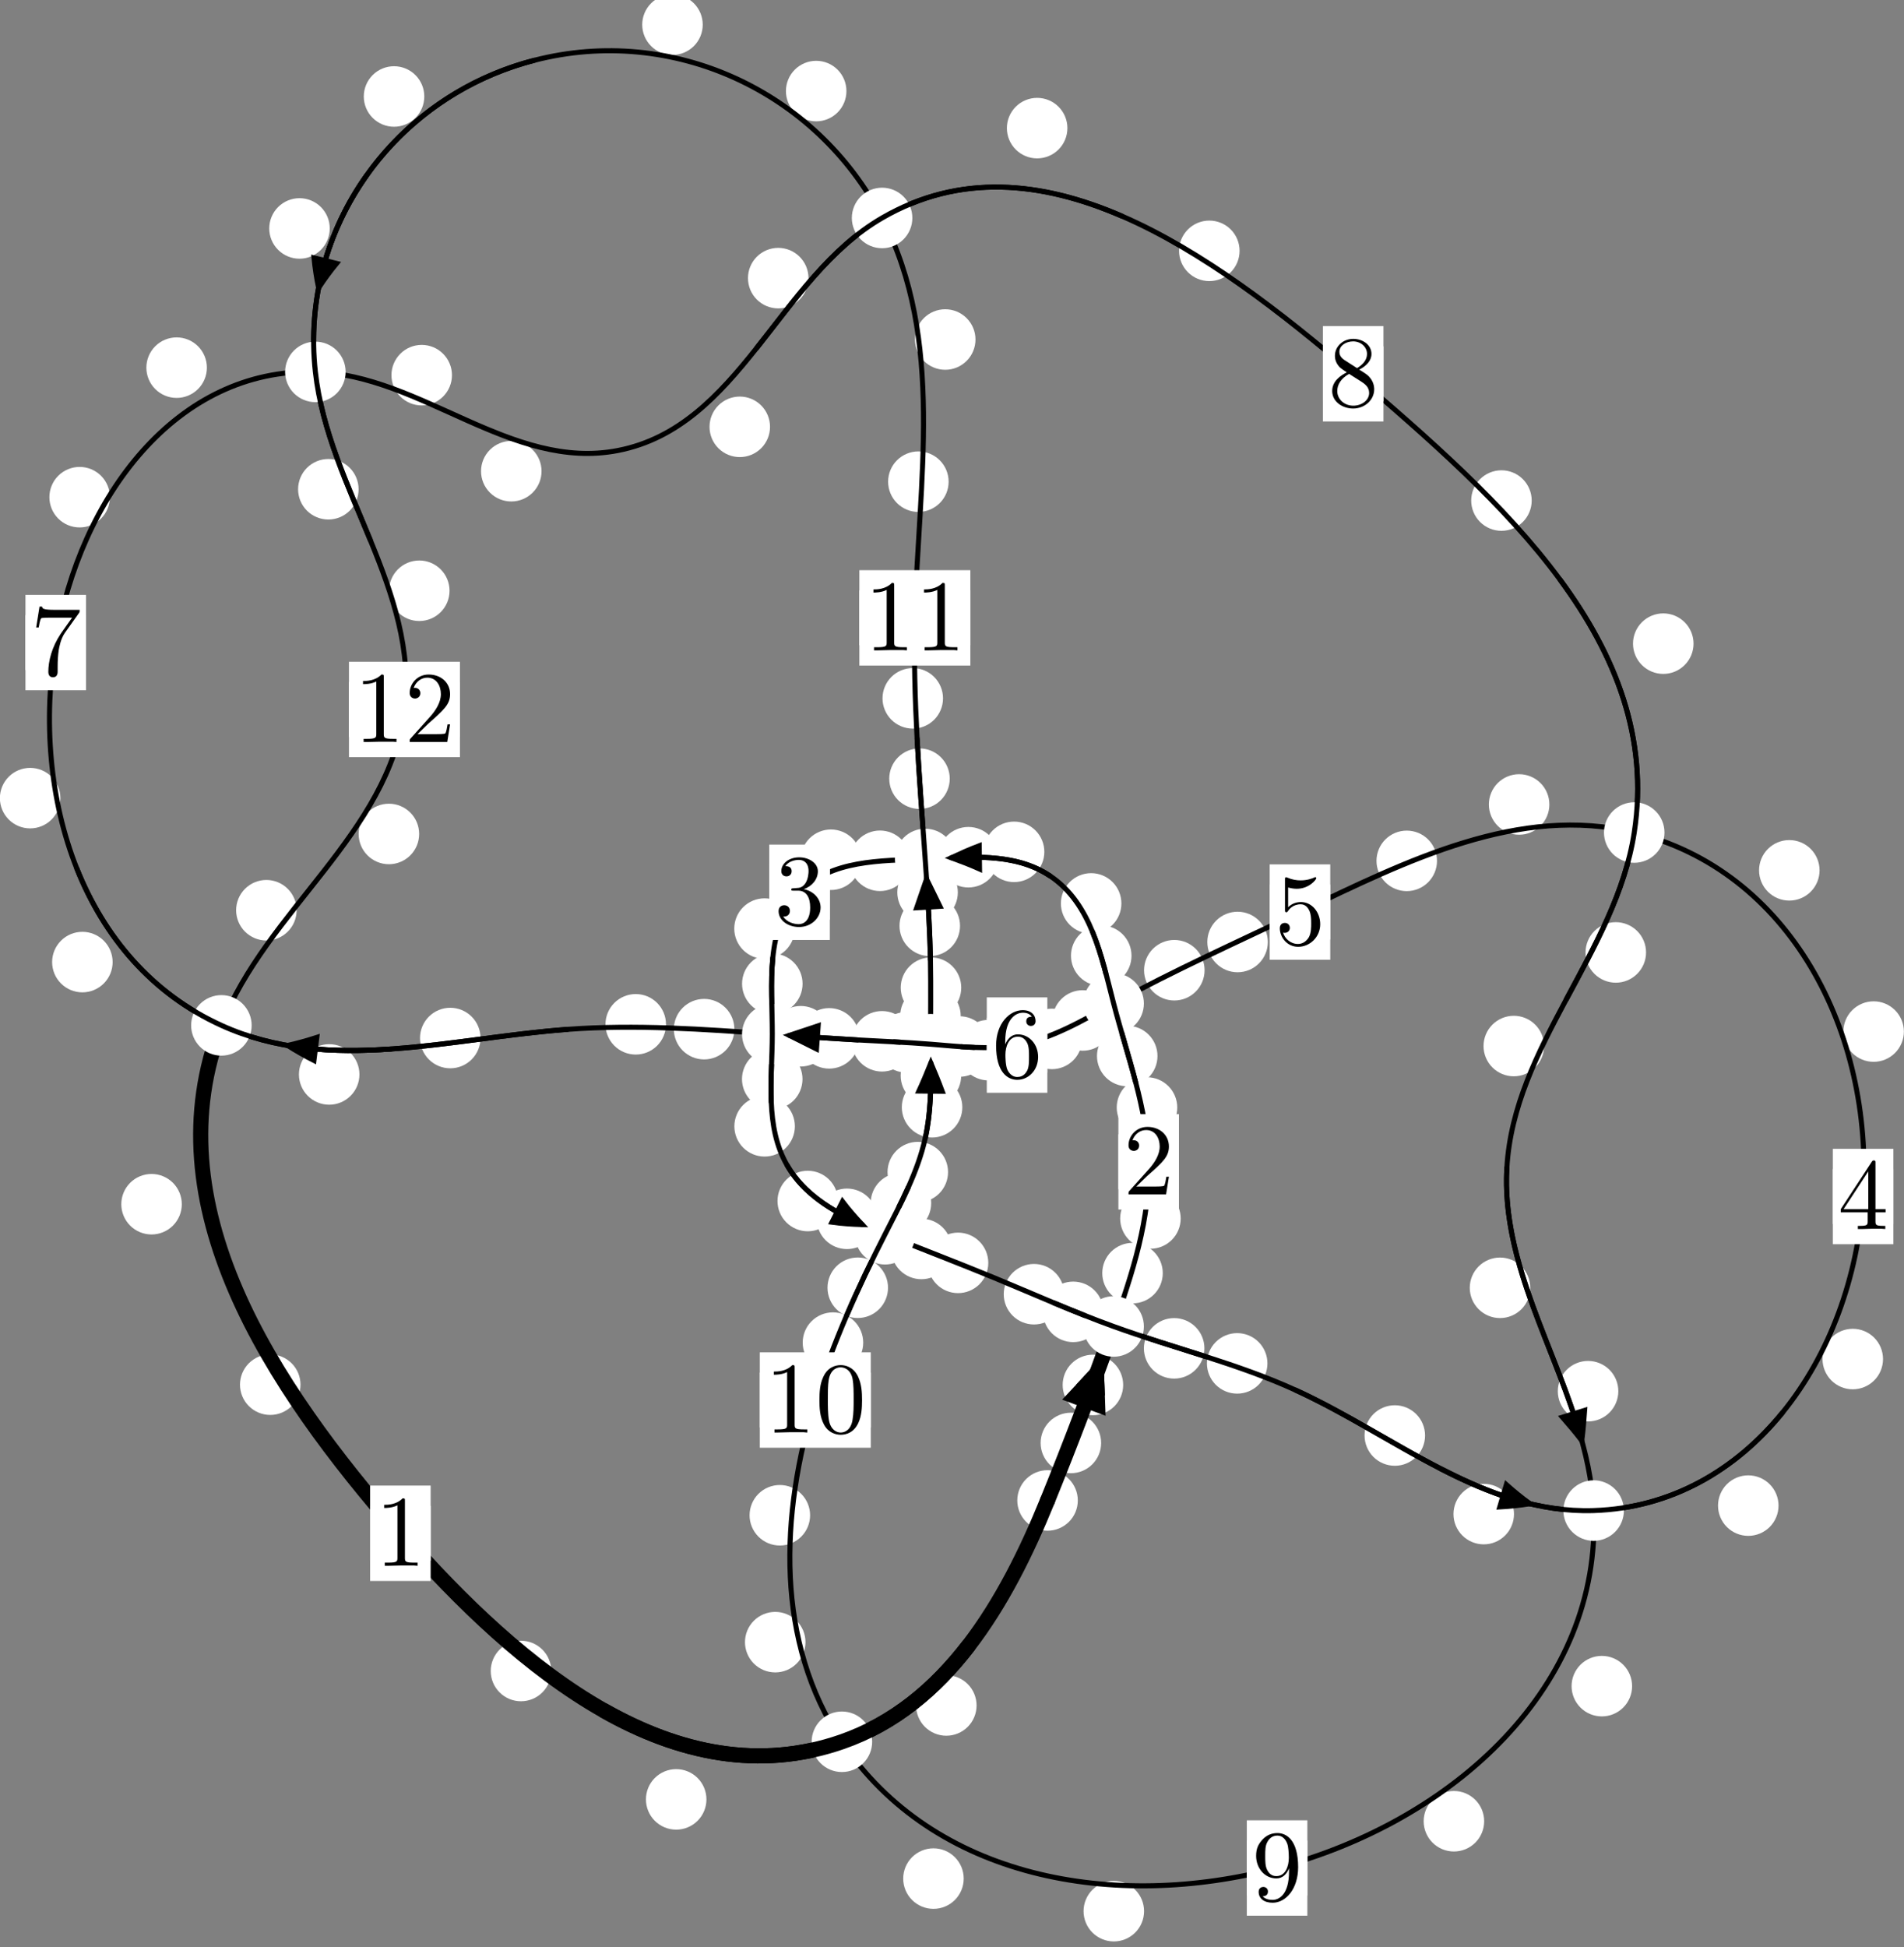 <?xml version="1.0"?>
<!-- Created by MetaPost 1.999 on 2021.07.05:2358 -->
<svg version="1.1" xmlns="http://www.w3.org/2000/svg" xmlns:xlink="http://www.w3.org/1999/xlink" width="188.07" height="192.285" viewBox="0 0 188.07 192.285">
<rect x="0" y="0" width="188.07" height="192.285" fill="#808080" stroke="none"/>
<!-- Original BoundingBox: -110.011063 -60.733505 78.058655 131.551468 -->
  <defs>
    <g transform="scale(0.01,0.01)" id="GLYPHcmr10_48">
      <path style="fill-rule: evenodd;" d="M460 -320C460 -400,455 -480,420 -554C374 -650,292 -666,250 -666C190 -666,117 -640,76 -547C44 -478,39 -400,39 -320C39 -245,43 -155,84 -79C127 2,200 22,249 22C303 22,379 1,423 -94C455 -163,460 -241,460 -320M249 -0C210 -0,151 -25,133 -121C122 -181,122 -273,122 -332C122 -396,122 -462,130 -516C149 -635,224 -644,249 -644C282 -644,348 -626,367 -527C377 -471,377 -395,377 -332C377 -257,377 -189,366 -125C351 -30,294 -0,249 -0"></path>
    </g>
    <g transform="scale(0.01,0.01)" id="GLYPHcmr10_49">
      <path style="fill-rule: evenodd;" d="M294 -640C294 -664,294 -666,271 -666C209 -602,121 -602,89 -602L89 -571C109 -571,168 -571,220 -597L220 -79C220 -43,217 -31,127 -31L95 -31L95 -0L257 -0L130 -3L217 -3L257 -3L297 -3L384 -3L419 -0L419 -31L387 -31C297 -31,294 -42,294 -79"></path>
    </g>
    <g transform="scale(0.01,0.01)" id="GLYPHcmr10_50">
      <path style="fill-rule: evenodd;" d="M127 -77L233 -180C389 -318,449 -372,449 -472C449 -586,359 -666,237 -666C124 -666,50 -574,50 -485C50 -429,100 -429,103 -429C120 -429,155 -441,155 -482C155 -508,137 -534,102 -534C94 -534,92 -534,89 -533C112 -598,166 -635,224 -635C315 -635,358 -554,358 -472C358 -392,308 -313,253 -251L61 -37C50 -26,50 -24,50 -0L421 -0L449 -174L424 -174C419 -144,412 -100,402 -85C395 -77,329 -77,307 -77"></path>
    </g>
    <g transform="scale(0.01,0.01)" id="GLYPHcmr10_51">
      <path style="fill-rule: evenodd;" d="M290 -352C372 -379,430 -449,430 -528C430 -610,342 -666,246 -666C145 -666,69 -606,69 -530C69 -497,91 -478,120 -478C151 -478,171 -500,171 -529C171 -579,124 -579,109 -579C140 -628,206 -641,242 -641C283 -641,338 -619,338 -529C338 -517,336 -459,310 -415C280 -367,246 -364,221 -363C213 -362,189 -360,182 -360C174 -359,167 -358,167 -348C167 -337,174 -337,191 -337L235 -337C317 -337,354 -269,354 -171C354 -35,285 -6,241 -6C198 -6,123 -23,88 -82C123 -77,154 -99,154 -137C154 -173,127 -193,98 -193C74 -193,42 -179,42 -135C42 -44,135 22,244 22C366 22,457 -69,457 -171C457 -253,394 -331,290 -352"></path>
    </g>
    <g transform="scale(0.01,0.01)" id="GLYPHcmr10_52">
      <path style="fill-rule: evenodd;" d="M294 -165L294 -78C294 -42,292 -31,218 -31L197 -31L197 -0L332 -0L238 -3L290 -3L332 -3L374 -3L427 -3L468 -0L468 -31L447 -31C373 -31,371 -42,371 -78L371 -165L471 -165L471 -196L371 -196L371 -651C371 -671,371 -677,355 -677C346 -677,343 -677,335 -665L28 -196L28 -165M300 -196L56 -196L300 -569"></path>
    </g>
    <g transform="scale(0.01,0.01)" id="GLYPHcmr10_53">
      <path style="fill-rule: evenodd;" d="M449 -201C449 -320,367 -420,259 -420C211 -420,168 -404,132 -369L132 -564C152 -558,185 -551,217 -551C340 -551,410 -642,410 -655C410 -661,407 -666,400 -666C399 -666,397 -666,392 -663C372 -654,323 -634,256 -634C216 -634,170 -641,123 -662C115 -665,113 -665,111 -665C101 -665,101 -657,101 -641L101 -345C101 -327,101 -319,115 -319C122 -319,124 -322,128 -328C139 -344,176 -398,257 -398C309 -398,334 -352,342 -334C358 -297,360 -258,360 -208C360 -173,360 -113,336 -71C312 -32,275 -6,229 -6C156 -6,99 -59,82 -118C85 -117,88 -116,99 -116C132 -116,149 -141,149 -165C149 -189,132 -214,99 -214C85 -214,50 -207,50 -161C50 -75,119 22,231 22C347 22,449 -74,449 -201"></path>
    </g>
    <g transform="scale(0.01,0.01)" id="GLYPHcmr10_54">
      <path style="fill-rule: evenodd;" d="M132 -328L132 -352C132 -605,256 -641,307 -641C331 -641,373 -635,395 -601C380 -601,340 -601,340 -556C340 -525,364 -510,386 -510C402 -510,432 -519,432 -558C432 -618,388 -666,305 -666C177 -666,42 -537,42 -316C42 -49,158 22,251 22C362 22,457 -72,457 -204C457 -331,368 -427,257 -427C189 -427,152 -376,132 -328M251 -6C188 -6,158 -66,152 -81C134 -128,134 -208,134 -226C134 -304,166 -404,256 -404C272 -404,318 -404,349 -342C367 -305,367 -254,367 -205C367 -157,367 -107,350 -71C320 -11,274 -6,251 -6"></path>
    </g>
    <g transform="scale(0.01,0.01)" id="GLYPHcmr10_55">
      <path style="fill-rule: evenodd;" d="M476 -609C485 -621,485 -623,485 -644L242 -644C120 -644,118 -657,114 -676L89 -676L56 -470L81 -470C84 -486,93 -549,106 -561C113 -567,191 -567,204 -567L411 -567C400 -551,321 -442,299 -409C209 -274,176 -135,176 -33C176 -23,176 22,222 22C268 22,268 -23,268 -33L268 -84C268 -139,271 -194,279 -248C283 -271,297 -357,341 -419"></path>
    </g>
    <g transform="scale(0.01,0.01)" id="GLYPHcmr10_56">
      <path style="fill-rule: evenodd;" d="M163 -457C117 -487,113 -521,113 -538C113 -599,178 -641,249 -641C322 -641,386 -589,386 -517C386 -460,347 -412,287 -377M309 -362C381 -399,430 -451,430 -517C430 -609,341 -666,250 -666C150 -666,69 -592,69 -499C69 -481,71 -436,113 -389C124 -377,161 -352,186 -335C128 -306,42 -250,42 -151C42 -45,144 22,249 22C362 22,457 -61,457 -168C457 -204,446 -249,408 -291C389 -312,373 -322,309 -362M209 -320L332 -242C360 -223,407 -193,407 -132C407 -58,332 -6,250 -6C164 -6,92 -68,92 -151C92 -209,124 -273,209 -320"></path>
    </g>
    <g transform="scale(0.01,0.01)" id="GLYPHcmr10_57">
      <path style="fill-rule: evenodd;" d="M367 -318L367 -286C367 -52,263 -6,205 -6C188 -6,134 -8,107 -42C151 -42,159 -71,159 -88C159 -119,135 -134,113 -134C97 -134,67 -125,67 -86C67 -19,121 22,206 22C335 22,457 -114,457 -329C457 -598,342 -666,253 -666C198 -666,149 -648,106 -603C65 -558,42 -516,42 -441C42 -316,130 -218,242 -218C303 -218,344 -260,367 -318M243 -241C227 -241,181 -241,150 -304C132 -341,132 -391,132 -440C132 -494,132 -541,153 -578C180 -628,218 -641,253 -641C299 -641,332 -607,349 -562C361 -530,365 -467,365 -421C365 -338,331 -241,243 -241"></path>
    </g>
  </defs>
  <path d="M108.767 142.505C108.767 141.712,108.452 140.952,107.891 140.391C107.331 139.831,106.571 139.516,105.778 139.516C104.985 139.516,104.225 139.831,103.665 140.391C103.104 140.952,102.789 141.712,102.789 142.505C102.789 143.297,103.104 144.057,103.665 144.618C104.225 145.178,104.985 145.493,105.778 145.493C106.571 145.493,107.331 145.178,107.891 144.618C108.452 144.057,108.767 143.297,108.767 142.505Z" style="fill: rgb(100%,100%,100%);stroke: none;"></path>
  <path d="M106.462 148.182C106.462 147.389,106.147 146.629,105.586 146.068C105.026 145.508,104.265 145.193,103.473 145.193C102.68 145.193,101.92 145.508,101.359 146.068C100.799 146.629,100.484 147.389,100.484 148.182C100.484 148.974,100.799 149.734,101.359 150.295C101.92 150.855,102.68 151.17,103.473 151.17C104.265 151.17,105.026 150.855,105.586 150.295C106.147 149.734,106.462 148.974,106.462 148.182Z" style="fill: rgb(100%,100%,100%);stroke: none;"></path>
  <path d="M114.855 125.732C114.855 124.939,114.54 124.179,113.979 123.618C113.419 123.058,112.658 122.743,111.866 122.743C111.073 122.743,110.313 123.058,109.752 123.618C109.192 124.179,108.877 124.939,108.877 125.732C108.877 126.524,109.192 127.285,109.752 127.845C110.313 128.406,111.073 128.72,111.866 128.72C112.658 128.72,113.419 128.406,113.979 127.845C114.54 127.285,114.855 126.524,114.855 125.732Z" style="fill: rgb(100%,100%,100%);stroke: none;"></path>
  <path d="M110.943 136.776C110.943 135.983,110.628 135.223,110.068 134.663C109.507 134.102,108.747 133.787,107.954 133.787C107.162 133.787,106.402 134.102,105.841 134.663C105.281 135.223,104.966 135.983,104.966 136.776C104.966 137.569,105.281 138.329,105.841 138.889C106.402 139.45,107.162 139.765,107.954 139.765C108.747 139.765,109.507 139.45,110.068 138.889C110.628 138.329,110.943 137.569,110.943 136.776Z" style="fill: rgb(100%,100%,100%);stroke: none;"></path>
  <path d="M116.284 109.375C116.284 108.583,115.969 107.823,115.408 107.262C114.848 106.702,114.087 106.387,113.295 106.387C112.502 106.387,111.742 106.702,111.181 107.262C110.621 107.823,110.306 108.583,110.306 109.375C110.306 110.168,110.621 110.928,111.181 111.489C111.742 112.049,112.502 112.364,113.295 112.364C114.087 112.364,114.848 112.049,115.408 111.489C115.969 110.928,116.284 110.168,116.284 109.375Z" style="fill: rgb(100%,100%,100%);stroke: none;"></path>
  <path d="M116.623 120.336C116.623 119.543,116.309 118.783,115.748 118.223C115.188 117.662,114.427 117.347,113.635 117.347C112.842 117.347,112.082 117.662,111.521 118.223C110.961 118.783,110.646 119.543,110.646 120.336C110.646 121.129,110.961 121.889,111.521 122.449C112.082 123.01,112.842 123.325,113.635 123.325C114.427 123.325,115.188 123.01,115.748 122.449C116.309 121.889,116.623 121.129,116.623 120.336Z" style="fill: rgb(100%,100%,100%);stroke: none;"></path>
  <path d="M111.766 94.383C111.766 93.59,111.451 92.83,110.89 92.269C110.33 91.709,109.57 91.394,108.777 91.394C107.984 91.394,107.224 91.709,106.664 92.269C106.103 92.83,105.788 93.59,105.788 94.383C105.788 95.175,106.103 95.936,106.664 96.496C107.224 97.057,107.984 97.371,108.777 97.371C109.57 97.371,110.33 97.057,110.89 96.496C111.451 95.936,111.766 95.175,111.766 94.383Z" style="fill: rgb(100%,100%,100%);stroke: none;"></path>
  <path d="M114.332 104.29C114.332 103.498,114.017 102.737,113.457 102.177C112.896 101.616,112.136 101.301,111.344 101.301C110.551 101.301,109.791 101.616,109.23 102.177C108.67 102.737,108.355 103.498,108.355 104.29C108.355 105.083,108.67 105.843,109.23 106.404C109.791 106.964,110.551 107.279,111.344 107.279C112.136 107.279,112.896 106.964,113.457 106.404C114.017 105.843,114.332 105.083,114.332 104.29Z" style="fill: rgb(100%,100%,100%);stroke: none;"></path>
  <path d="M103.156 84.126C103.156 83.334,102.841 82.574,102.28 82.013C101.72 81.453,100.96 81.138,100.167 81.138C99.374 81.138,98.614 81.453,98.054 82.013C97.493 82.574,97.178 83.334,97.178 84.126C97.178 84.919,97.493 85.679,98.054 86.24C98.614 86.8,99.374 87.115,100.167 87.115C100.96 87.115,101.72 86.8,102.28 86.24C102.841 85.679,103.156 84.919,103.156 84.126Z" style="fill: rgb(100%,100%,100%);stroke: none;"></path>
  <path d="M110.768 89.221C110.768 88.429,110.453 87.668,109.893 87.108C109.332 86.547,108.572 86.232,107.779 86.232C106.987 86.232,106.227 86.547,105.666 87.108C105.106 87.668,104.791 88.429,104.791 89.221C104.791 90.014,105.106 90.774,105.666 91.335C106.227 91.895,106.987 92.21,107.779 92.21C108.572 92.21,109.332 91.895,109.893 91.335C110.453 90.774,110.768 90.014,110.768 89.221Z" style="fill: rgb(100%,100%,100%);stroke: none;"></path>
  <path d="M89.91 85.01C89.91 84.217,89.595 83.457,89.034 82.896C88.474 82.336,87.714 82.021,86.921 82.021C86.128 82.021,85.368 82.336,84.808 82.896C84.247 83.457,83.932 84.217,83.932 85.01C83.932 85.802,84.247 86.563,84.808 87.123C85.368 87.684,86.128 87.999,86.921 87.999C87.714 87.999,88.474 87.684,89.034 87.123C89.595 86.563,89.91 85.802,89.91 85.01Z" style="fill: rgb(100%,100%,100%);stroke: none;"></path>
  <path d="M98.642 84.657C98.642 83.864,98.327 83.104,97.767 82.543C97.206 81.983,96.446 81.668,95.653 81.668C94.861 81.668,94.101 81.983,93.54 82.543C92.98 83.104,92.665 83.864,92.665 84.657C92.665 85.449,92.98 86.209,93.54 86.77C94.101 87.33,94.861 87.645,95.653 87.645C96.446 87.645,97.206 87.33,97.767 86.77C98.327 86.209,98.642 85.449,98.642 84.657Z" style="fill: rgb(100%,100%,100%);stroke: none;"></path>
  <path d="M78.505 91.706C78.505 90.914,78.19 90.153,77.63 89.593C77.069 89.032,76.309 88.717,75.517 88.717C74.724 88.717,73.964 89.032,73.403 89.593C72.843 90.153,72.528 90.914,72.528 91.706C72.528 92.499,72.843 93.259,73.403 93.82C73.964 94.38,74.724 94.695,75.517 94.695C76.309 94.695,77.069 94.38,77.63 93.82C78.19 93.259,78.505 92.499,78.505 91.706Z" style="fill: rgb(100%,100%,100%);stroke: none;"></path>
  <path d="M85.066 84.907C85.066 84.114,84.751 83.354,84.19 82.793C83.63 82.233,82.87 81.918,82.077 81.918C81.284 81.918,80.524 82.233,79.964 82.793C79.403 83.354,79.088 84.114,79.088 84.907C79.088 85.699,79.403 86.459,79.964 87.02C80.524 87.58,81.284 87.895,82.077 87.895C82.87 87.895,83.63 87.58,84.19 87.02C84.751 86.459,85.066 85.699,85.066 84.907Z" style="fill: rgb(100%,100%,100%);stroke: none;"></path>
  <path d="M79.268 106.568C79.268 105.776,78.953 105.016,78.393 104.455C77.832 103.895,77.072 103.58,76.279 103.58C75.487 103.58,74.727 103.895,74.166 104.455C73.606 105.016,73.291 105.776,73.291 106.568C73.291 107.361,73.606 108.121,74.166 108.682C74.727 109.242,75.487 109.557,76.279 109.557C77.072 109.557,77.832 109.242,78.393 108.682C78.953 108.121,79.268 107.361,79.268 106.568Z" style="fill: rgb(100%,100%,100%);stroke: none;"></path>
  <path d="M79.276 97.155C79.276 96.362,78.961 95.602,78.4 95.041C77.84 94.481,77.08 94.166,76.287 94.166C75.494 94.166,74.734 94.481,74.174 95.041C73.613 95.602,73.298 96.362,73.298 97.155C73.298 97.947,73.613 98.707,74.174 99.268C74.734 99.828,75.494 100.143,76.287 100.143C77.08 100.143,77.84 99.828,78.4 99.268C78.961 98.707,79.276 97.947,79.276 97.155Z" style="fill: rgb(100%,100%,100%);stroke: none;"></path>
  <path d="M82.776 118.611C82.776 117.818,82.461 117.058,81.901 116.498C81.34 115.937,80.58 115.622,79.787 115.622C78.995 115.622,78.234 115.937,77.674 116.498C77.113 117.058,76.799 117.818,76.799 118.611C76.799 119.404,77.113 120.164,77.674 120.724C78.234 121.285,78.995 121.6,79.787 121.6C80.58 121.6,81.34 121.285,81.901 120.724C82.461 120.164,82.776 119.404,82.776 118.611Z" style="fill: rgb(100%,100%,100%);stroke: none;"></path>
  <path d="M78.515 111.232C78.515 110.439,78.2 109.679,77.64 109.119C77.079 108.558,76.319 108.243,75.526 108.243C74.734 108.243,73.974 108.558,73.413 109.119C72.853 109.679,72.538 110.439,72.538 111.232C72.538 112.025,72.853 112.785,73.413 113.345C73.974 113.906,74.734 114.221,75.526 114.221C76.319 114.221,77.079 113.906,77.64 113.345C78.2 112.785,78.515 112.025,78.515 111.232Z" style="fill: rgb(100%,100%,100%);stroke: none;"></path>
  <path d="M94 123.345C94 122.552,93.685 121.792,93.125 121.232C92.564 120.671,91.804 120.356,91.011 120.356C90.219 120.356,89.459 120.671,88.898 121.232C88.338 121.792,88.023 122.552,88.023 123.345C88.023 124.138,88.338 124.898,88.898 125.458C89.459 126.019,90.219 126.334,91.011 126.334C91.804 126.334,92.564 126.019,93.125 125.458C93.685 124.898,94 124.138,94 123.345Z" style="fill: rgb(100%,100%,100%);stroke: none;"></path>
  <path d="M86.65 120.369C86.65 119.576,86.335 118.816,85.774 118.256C85.214 117.695,84.454 117.38,83.661 117.38C82.868 117.38,82.108 117.695,81.548 118.256C80.987 118.816,80.672 119.576,80.672 120.369C80.672 121.162,80.987 121.922,81.548 122.482C82.108 123.043,82.868 123.358,83.661 123.358C84.454 123.358,85.214 123.043,85.774 122.482C86.335 121.922,86.65 121.162,86.65 120.369Z" style="fill: rgb(100%,100%,100%);stroke: none;"></path>
  <path d="M105.123 127.815C105.123 127.023,104.808 126.262,104.247 125.702C103.687 125.141,102.927 124.826,102.134 124.826C101.341 124.826,100.581 125.141,100.021 125.702C99.46 126.262,99.145 127.023,99.145 127.815C99.145 128.608,99.46 129.368,100.021 129.929C100.581 130.489,101.341 130.804,102.134 130.804C102.927 130.804,103.687 130.489,104.247 129.929C104.808 129.368,105.123 128.608,105.123 127.815Z" style="fill: rgb(100%,100%,100%);stroke: none;"></path>
  <path d="M97.62 124.719C97.62 123.927,97.305 123.167,96.745 122.606C96.184 122.046,95.424 121.731,94.632 121.731C93.839 121.731,93.079 122.046,92.518 122.606C91.958 123.167,91.643 123.927,91.643 124.719C91.643 125.512,91.958 126.272,92.518 126.833C93.079 127.393,93.839 127.708,94.632 127.708C95.424 127.708,96.184 127.393,96.745 126.833C97.305 126.272,97.62 125.512,97.62 124.719Z" style="fill: rgb(100%,100%,100%);stroke: none;"></path>
  <path d="M118.967 133.161C118.967 132.368,118.652 131.608,118.092 131.048C117.531 130.487,116.771 130.172,115.979 130.172C115.186 130.172,114.426 130.487,113.865 131.048C113.305 131.608,112.99 132.368,112.99 133.161C112.99 133.954,113.305 134.714,113.865 135.274C114.426 135.835,115.186 136.15,115.979 136.15C116.771 136.15,117.531 135.835,118.092 135.274C118.652 134.714,118.967 133.954,118.967 133.161Z" style="fill: rgb(100%,100%,100%);stroke: none;"></path>
  <path d="M108.997 129.557C108.997 128.764,108.682 128.004,108.122 127.444C107.561 126.883,106.801 126.568,106.008 126.568C105.216 126.568,104.455 126.883,103.895 127.444C103.334 128.004,103.019 128.764,103.019 129.557C103.019 130.35,103.334 131.11,103.895 131.67C104.455 132.231,105.216 132.546,106.008 132.546C106.801 132.546,107.561 132.231,108.122 131.67C108.682 131.11,108.997 130.35,108.997 129.557Z" style="fill: rgb(100%,100%,100%);stroke: none;"></path>
  <path d="M140.763 141.77C140.763 140.977,140.448 140.217,139.888 139.656C139.327 139.096,138.567 138.781,137.774 138.781C136.982 138.781,136.221 139.096,135.661 139.656C135.101 140.217,134.786 140.977,134.786 141.77C134.786 142.562,135.101 143.323,135.661 143.883C136.221 144.443,136.982 144.758,137.774 144.758C138.567 144.758,139.327 144.443,139.888 143.883C140.448 143.323,140.763 142.562,140.763 141.77Z" style="fill: rgb(100%,100%,100%);stroke: none;"></path>
  <path d="M125.192 134.645C125.192 133.853,124.877 133.093,124.317 132.532C123.756 131.972,122.996 131.657,122.203 131.657C121.411 131.657,120.65 131.972,120.09 132.532C119.529 133.093,119.215 133.853,119.215 134.645C119.215 135.438,119.529 136.198,120.09 136.759C120.65 137.319,121.411 137.634,122.203 137.634C122.996 137.634,123.756 137.319,124.317 136.759C124.877 136.198,125.192 135.438,125.192 134.645Z" style="fill: rgb(100%,100%,100%);stroke: none;"></path>
  <path d="M175.677 148.691C175.677 147.899,175.362 147.138,174.802 146.578C174.241 146.017,173.481 145.703,172.688 145.703C171.896 145.703,171.136 146.017,170.575 146.578C170.015 147.138,169.7 147.899,169.7 148.691C169.7 149.484,170.015 150.244,170.575 150.805C171.136 151.365,171.896 151.68,172.688 151.68C173.481 151.68,174.241 151.365,174.802 150.805C175.362 150.244,175.677 149.484,175.677 148.691Z" style="fill: rgb(100%,100%,100%);stroke: none;"></path>
  <path d="M149.546 149.529C149.546 148.736,149.231 147.976,148.67 147.416C148.11 146.855,147.35 146.54,146.557 146.54C145.764 146.54,145.004 146.855,144.444 147.416C143.883 147.976,143.568 148.736,143.568 149.529C143.568 150.322,143.883 151.082,144.444 151.642C145.004 152.203,145.764 152.518,146.557 152.518C147.35 152.518,148.11 152.203,148.67 151.642C149.231 151.082,149.546 150.322,149.546 149.529Z" style="fill: rgb(100%,100%,100%);stroke: none;"></path>
  <path d="M188.059 101.876C188.059 101.084,187.744 100.324,187.183 99.763C186.623 99.203,185.863 98.888,185.07 98.888C184.277 98.888,183.517 99.203,182.957 99.763C182.396 100.324,182.081 101.084,182.081 101.876C182.081 102.669,182.396 103.429,182.957 103.99C183.517 104.55,184.277 104.865,185.07 104.865C185.863 104.865,186.623 104.55,187.183 103.99C187.744 103.429,188.059 102.669,188.059 101.876Z" style="fill: rgb(100%,100%,100%);stroke: none;"></path>
  <path d="M185.998 134.218C185.998 133.425,185.684 132.665,185.123 132.104C184.563 131.544,183.802 131.229,183.01 131.229C182.217 131.229,181.457 131.544,180.896 132.104C180.336 132.665,180.021 133.425,180.021 134.218C180.021 135.01,180.336 135.771,180.896 136.331C181.457 136.891,182.217 137.206,183.01 137.206C183.802 137.206,184.563 136.891,185.123 136.331C185.684 135.771,185.998 135.01,185.998 134.218Z" style="fill: rgb(100%,100%,100%);stroke: none;"></path>
  <path d="M153.041 79.448C153.041 78.655,152.726 77.895,152.166 77.334C151.605 76.774,150.845 76.459,150.053 76.459C149.26 76.459,148.5 76.774,147.939 77.334C147.379 77.895,147.064 78.655,147.064 79.448C147.064 80.24,147.379 81,147.939 81.561C148.5 82.121,149.26 82.436,150.053 82.436C150.845 82.436,151.605 82.121,152.166 81.561C152.726 81,153.041 80.24,153.041 79.448Z" style="fill: rgb(100%,100%,100%);stroke: none;"></path>
  <path d="M179.73 85.952C179.73 85.16,179.415 84.399,178.855 83.839C178.294 83.279,177.534 82.964,176.742 82.964C175.949 82.964,175.189 83.279,174.628 83.839C174.068 84.399,173.753 85.16,173.753 85.952C173.753 86.745,174.068 87.505,174.628 88.066C175.189 88.626,175.949 88.941,176.742 88.941C177.534 88.941,178.294 88.626,178.855 88.066C179.415 87.505,179.73 86.745,179.73 85.952Z" style="fill: rgb(100%,100%,100%);stroke: none;"></path>
  <path d="M125.232 93.03C125.232 92.237,124.917 91.477,124.356 90.917C123.796 90.356,123.036 90.041,122.243 90.041C121.45 90.041,120.69 90.356,120.13 90.917C119.569 91.477,119.254 92.237,119.254 93.03C119.254 93.823,119.569 94.583,120.13 95.143C120.69 95.704,121.45 96.019,122.243 96.019C123.036 96.019,123.796 95.704,124.356 95.143C124.917 94.583,125.232 93.823,125.232 93.03Z" style="fill: rgb(100%,100%,100%);stroke: none;"></path>
  <path d="M141.942 85.017C141.942 84.225,141.627 83.464,141.066 82.904C140.506 82.343,139.745 82.029,138.953 82.029C138.16 82.029,137.4 82.343,136.839 82.904C136.279 83.464,135.964 84.225,135.964 85.017C135.964 85.81,136.279 86.57,136.839 87.131C137.4 87.691,138.16 88.006,138.953 88.006C139.745 88.006,140.506 87.691,141.066 87.131C141.627 86.57,141.942 85.81,141.942 85.017Z" style="fill: rgb(100%,100%,100%);stroke: none;"></path>
  <path d="M109.933 100.779C109.933 99.986,109.618 99.226,109.057 98.666C108.497 98.105,107.737 97.79,106.944 97.79C106.151 97.79,105.391 98.105,104.831 98.666C104.27 99.226,103.955 99.986,103.955 100.779C103.955 101.572,104.27 102.332,104.831 102.893C105.391 103.453,106.151 103.768,106.944 103.768C107.737 103.768,108.497 103.453,109.057 102.893C109.618 102.332,109.933 101.572,109.933 100.779Z" style="fill: rgb(100%,100%,100%);stroke: none;"></path>
  <path d="M118.983 95.818C118.983 95.025,118.668 94.265,118.108 93.705C117.547 93.144,116.787 92.829,115.995 92.829C115.202 92.829,114.442 93.144,113.881 93.705C113.321 94.265,113.006 95.025,113.006 95.818C113.006 96.611,113.321 97.371,113.881 97.931C114.442 98.492,115.202 98.807,115.995 98.807C116.787 98.807,117.547 98.492,118.108 97.931C118.668 97.371,118.983 96.611,118.983 95.818Z" style="fill: rgb(100%,100%,100%);stroke: none;"></path>
  <path d="M100.634 103.711C100.634 102.918,100.319 102.158,99.759 101.598C99.198 101.037,98.438 100.722,97.645 100.722C96.853 100.722,96.093 101.037,95.532 101.598C94.972 102.158,94.657 102.918,94.657 103.711C94.657 104.504,94.972 105.264,95.532 105.824C96.093 106.385,96.853 106.7,97.645 106.7C98.438 106.7,99.198 106.385,99.759 105.824C100.319 105.264,100.634 104.504,100.634 103.711Z" style="fill: rgb(100%,100%,100%);stroke: none;"></path>
  <path d="M106.889 102.601C106.889 101.809,106.575 101.048,106.014 100.488C105.454 99.927,104.693 99.613,103.901 99.613C103.108 99.613,102.348 99.927,101.787 100.488C101.227 101.048,100.912 101.809,100.912 102.601C100.912 103.394,101.227 104.154,101.787 104.715C102.348 105.275,103.108 105.59,103.901 105.59C104.693 105.59,105.454 105.275,106.014 104.715C106.575 104.154,106.889 103.394,106.889 102.601Z" style="fill: rgb(100%,100%,100%);stroke: none;"></path>
  <path d="M92.517 102.934C92.517 102.141,92.202 101.381,91.642 100.82C91.081 100.26,90.321 99.945,89.528 99.945C88.736 99.945,87.976 100.26,87.415 100.82C86.855 101.381,86.54 102.141,86.54 102.934C86.54 103.726,86.855 104.487,87.415 105.047C87.976 105.608,88.736 105.923,89.528 105.923C90.321 105.923,91.081 105.608,91.642 105.047C92.202 104.487,92.517 103.726,92.517 102.934Z" style="fill: rgb(100%,100%,100%);stroke: none;"></path>
  <path d="M97.765 103.352C97.765 102.56,97.45 101.799,96.89 101.239C96.329 100.679,95.569 100.364,94.776 100.364C93.984 100.364,93.224 100.679,92.663 101.239C92.103 101.799,91.788 102.56,91.788 103.352C91.788 104.145,92.103 104.905,92.663 105.466C93.224 106.026,93.984 106.341,94.776 106.341C95.569 106.341,96.329 106.026,96.89 105.466C97.45 104.905,97.765 104.145,97.765 103.352Z" style="fill: rgb(100%,100%,100%);stroke: none;"></path>
  <path d="M84.892 102.546C84.892 101.754,84.577 100.994,84.017 100.433C83.456 99.873,82.696 99.558,81.904 99.558C81.111 99.558,80.351 99.873,79.79 100.433C79.23 100.994,78.915 101.754,78.915 102.546C78.915 103.339,79.23 104.099,79.79 104.66C80.351 105.22,81.111 105.535,81.904 105.535C82.696 105.535,83.456 105.22,84.017 104.66C84.577 104.099,84.892 103.339,84.892 102.546Z" style="fill: rgb(100%,100%,100%);stroke: none;"></path>
  <path d="M90.11 102.837C90.11 102.045,89.795 101.284,89.235 100.724C88.674 100.163,87.914 99.849,87.122 99.849C86.329 99.849,85.569 100.163,85.008 100.724C84.448 101.284,84.133 102.045,84.133 102.837C84.133 103.63,84.448 104.39,85.008 104.951C85.569 105.511,86.329 105.826,87.122 105.826C87.914 105.826,88.674 105.511,89.235 104.951C89.795 104.39,90.11 103.63,90.11 102.837Z" style="fill: rgb(100%,100%,100%);stroke: none;"></path>
  <path d="M72.538 101.639C72.538 100.846,72.223 100.086,71.662 99.526C71.102 98.965,70.342 98.65,69.549 98.65C68.756 98.65,67.996 98.965,67.436 99.526C66.875 100.086,66.56 100.846,66.56 101.639C66.56 102.432,66.875 103.192,67.436 103.753C67.996 104.313,68.756 104.628,69.549 104.628C70.342 104.628,71.102 104.313,71.662 103.753C72.223 103.192,72.538 102.432,72.538 101.639Z" style="fill: rgb(100%,100%,100%);stroke: none;"></path>
  <path d="M82.082 102.338C82.082 101.546,81.767 100.785,81.207 100.225C80.646 99.664,79.886 99.349,79.093 99.349C78.301 99.349,77.54 99.664,76.98 100.225C76.42 100.785,76.105 101.546,76.105 102.338C76.105 103.131,76.42 103.891,76.98 104.452C77.54 105.012,78.301 105.327,79.093 105.327C79.886 105.327,80.646 105.012,81.207 104.452C81.767 103.891,82.082 103.131,82.082 102.338Z" style="fill: rgb(100%,100%,100%);stroke: none;"></path>
  <path d="M47.464 102.515C47.464 101.722,47.149 100.962,46.589 100.402C46.028 99.841,45.268 99.526,44.476 99.526C43.683 99.526,42.923 99.841,42.362 100.402C41.802 100.962,41.487 101.722,41.487 102.515C41.487 103.308,41.802 104.068,42.362 104.628C42.923 105.189,43.683 105.504,44.476 105.504C45.268 105.504,46.028 105.189,46.589 104.628C47.149 104.068,47.464 103.308,47.464 102.515Z" style="fill: rgb(100%,100%,100%);stroke: none;"></path>
  <path d="M65.784 101.16C65.784 100.367,65.469 99.607,64.909 99.046C64.348 98.486,63.588 98.171,62.795 98.171C62.003 98.171,61.242 98.486,60.682 99.046C60.121 99.607,59.806 100.367,59.806 101.16C59.806 101.952,60.121 102.712,60.682 103.273C61.242 103.833,62.003 104.148,62.795 104.148C63.588 104.148,64.348 103.833,64.909 103.273C65.469 102.712,65.784 101.952,65.784 101.16Z" style="fill: rgb(100%,100%,100%);stroke: none;"></path>
  <path d="M11.126 95.014C11.126 94.221,10.811 93.461,10.25 92.901C9.69 92.34,8.93 92.025,8.137 92.025C7.344 92.025,6.584 92.34,6.024 92.901C5.463 93.461,5.148 94.221,5.148 95.014C5.148 95.807,5.463 96.567,6.024 97.127C6.584 97.688,7.344 98.003,8.137 98.003C8.93 98.003,9.69 97.688,10.25 97.127C10.811 96.567,11.126 95.807,11.126 95.014Z" style="fill: rgb(100%,100%,100%);stroke: none;"></path>
  <path d="M35.504 106.111C35.504 105.318,35.189 104.558,34.629 103.998C34.068 103.437,33.308 103.122,32.516 103.122C31.723 103.122,30.963 103.437,30.402 103.998C29.842 104.558,29.527 105.318,29.527 106.111C29.527 106.904,29.842 107.664,30.402 108.224C30.963 108.785,31.723 109.1,32.516 109.1C33.308 109.1,34.068 108.785,34.629 108.224C35.189 107.664,35.504 106.904,35.504 106.111Z" style="fill: rgb(100%,100%,100%);stroke: none;"></path>
  <path d="M10.855 49.101C10.855 48.308,10.54 47.548,9.98 46.987C9.419 46.427,8.659 46.112,7.866 46.112C7.074 46.112,6.313 46.427,5.753 46.987C5.193 47.548,4.878 48.308,4.878 49.101C4.878 49.893,5.193 50.654,5.753 51.214C6.313 51.774,7.074 52.089,7.866 52.089C8.659 52.089,9.419 51.774,9.98 51.214C10.54 50.654,10.855 49.893,10.855 49.101Z" style="fill: rgb(100%,100%,100%);stroke: none;"></path>
  <path d="M5.966 78.823C5.966 78.03,5.651 77.27,5.091 76.709C4.531 76.149,3.77 75.834,2.978 75.834C2.185 75.834,1.425 76.149,0.864 76.709C0.304 77.27,-0.011 78.03,-0.011 78.823C-0.011 79.615,0.304 80.376,0.864 80.936C1.425 81.496,2.185 81.811,2.978 81.811C3.77 81.811,4.531 81.496,5.091 80.936C5.651 80.376,5.966 79.615,5.966 78.823Z" style="fill: rgb(100%,100%,100%);stroke: none;"></path>
  <path d="M44.644 37.05C44.644 36.258,44.329 35.497,43.768 34.937C43.208 34.376,42.448 34.061,41.655 34.061C40.862 34.061,40.102 34.376,39.542 34.937C38.981 35.497,38.666 36.258,38.666 37.05C38.666 37.843,38.981 38.603,39.542 39.164C40.102 39.724,40.862 40.039,41.655 40.039C42.448 40.039,43.208 39.724,43.768 39.164C44.329 38.603,44.644 37.843,44.644 37.05Z" style="fill: rgb(100%,100%,100%);stroke: none;"></path>
  <path d="M20.436 36.309C20.436 35.516,20.121 34.756,19.56 34.196C19 33.635,18.239 33.32,17.447 33.32C16.654 33.32,15.894 33.635,15.333 34.196C14.773 34.756,14.458 35.516,14.458 36.309C14.458 37.102,14.773 37.862,15.333 38.422C15.894 38.983,16.654 39.298,17.447 39.298C18.239 39.298,19 38.983,19.56 38.422C20.121 37.862,20.436 37.102,20.436 36.309Z" style="fill: rgb(100%,100%,100%);stroke: none;"></path>
  <path d="M76.061 42.153C76.061 41.36,75.746 40.6,75.186 40.04C74.625 39.479,73.865 39.164,73.073 39.164C72.28 39.164,71.52 39.479,70.959 40.04C70.399 40.6,70.084 41.36,70.084 42.153C70.084 42.946,70.399 43.706,70.959 44.266C71.52 44.827,72.28 45.142,73.073 45.142C73.865 45.142,74.625 44.827,75.186 44.266C75.746 43.706,76.061 42.946,76.061 42.153Z" style="fill: rgb(100%,100%,100%);stroke: none;"></path>
  <path d="M53.492 46.536C53.492 45.743,53.177 44.983,52.616 44.423C52.056 43.862,51.296 43.547,50.503 43.547C49.71 43.547,48.95 43.862,48.39 44.423C47.829 44.983,47.514 45.743,47.514 46.536C47.514 47.329,47.829 48.089,48.39 48.649C48.95 49.21,49.71 49.525,50.503 49.525C51.296 49.525,52.056 49.21,52.616 48.649C53.177 48.089,53.492 47.329,53.492 46.536Z" style="fill: rgb(100%,100%,100%);stroke: none;"></path>
  <path d="M105.434 12.653C105.434 11.861,105.119 11.101,104.558 10.54C103.998 9.98,103.238 9.665,102.445 9.665C101.652 9.665,100.892 9.98,100.332 10.54C99.771 11.101,99.456 11.861,99.456 12.653C99.456 13.446,99.771 14.206,100.332 14.767C100.892 15.327,101.652 15.642,102.445 15.642C103.238 15.642,103.998 15.327,104.558 14.767C105.119 14.206,105.434 13.446,105.434 12.653Z" style="fill: rgb(100%,100%,100%);stroke: none;"></path>
  <path d="M79.86 27.468C79.86 26.675,79.545 25.915,78.984 25.355C78.424 24.794,77.663 24.479,76.871 24.479C76.078 24.479,75.318 24.794,74.757 25.355C74.197 25.915,73.882 26.675,73.882 27.468C73.882 28.261,74.197 29.021,74.757 29.581C75.318 30.142,76.078 30.457,76.871 30.457C77.663 30.457,78.424 30.142,78.984 29.581C79.545 29.021,79.86 28.261,79.86 27.468Z" style="fill: rgb(100%,100%,100%);stroke: none;"></path>
  <path d="M151.296 49.434C151.296 48.641,150.981 47.881,150.421 47.321C149.861 46.76,149.1 46.445,148.308 46.445C147.515 46.445,146.755 46.76,146.194 47.321C145.634 47.881,145.319 48.641,145.319 49.434C145.319 50.227,145.634 50.987,146.194 51.547C146.755 52.108,147.515 52.423,148.308 52.423C149.1 52.423,149.861 52.108,150.421 51.547C150.981 50.987,151.296 50.227,151.296 49.434Z" style="fill: rgb(100%,100%,100%);stroke: none;"></path>
  <path d="M122.441 24.773C122.441 23.98,122.126 23.22,121.566 22.659C121.005 22.099,120.245 21.784,119.452 21.784C118.66 21.784,117.899 22.099,117.339 22.659C116.778 23.22,116.463 23.98,116.463 24.773C116.463 25.565,116.778 26.326,117.339 26.886C117.899 27.447,118.66 27.762,119.452 27.762C120.245 27.762,121.005 27.447,121.566 26.886C122.126 26.326,122.441 25.565,122.441 24.773Z" style="fill: rgb(100%,100%,100%);stroke: none;"></path>
  <path d="M162.591 94.061C162.591 93.268,162.277 92.508,161.716 91.948C161.156 91.387,160.395 91.072,159.603 91.072C158.81 91.072,158.05 91.387,157.489 91.948C156.929 92.508,156.614 93.268,156.614 94.061C156.614 94.854,156.929 95.614,157.489 96.174C158.05 96.735,158.81 97.05,159.603 97.05C160.395 97.05,161.156 96.735,161.716 96.174C162.277 95.614,162.591 94.854,162.591 94.061Z" style="fill: rgb(100%,100%,100%);stroke: none;"></path>
  <path d="M167.281 63.566C167.281 62.773,166.966 62.013,166.405 61.453C165.845 60.892,165.085 60.577,164.292 60.577C163.499 60.577,162.739 60.892,162.179 61.453C161.618 62.013,161.303 62.773,161.303 63.566C161.303 64.359,161.618 65.119,162.179 65.679C162.739 66.24,163.499 66.555,164.292 66.555C165.085 66.555,165.845 66.24,166.405 65.679C166.966 65.119,167.281 64.359,167.281 63.566Z" style="fill: rgb(100%,100%,100%);stroke: none;"></path>
  <path d="M151.156 127.182C151.156 126.389,150.841 125.629,150.28 125.069C149.72 124.508,148.96 124.193,148.167 124.193C147.374 124.193,146.614 124.508,146.054 125.069C145.493 125.629,145.178 126.389,145.178 127.182C145.178 127.975,145.493 128.735,146.054 129.295C146.614 129.856,147.374 130.171,148.167 130.171C148.96 130.171,149.72 129.856,150.28 129.295C150.841 128.735,151.156 127.975,151.156 127.182Z" style="fill: rgb(100%,100%,100%);stroke: none;"></path>
  <path d="M152.516 103.306C152.516 102.513,152.201 101.753,151.64 101.192C151.08 100.632,150.32 100.317,149.527 100.317C148.734 100.317,147.974 100.632,147.413 101.192C146.853 101.753,146.538 102.513,146.538 103.306C146.538 104.098,146.853 104.859,147.413 105.419C147.974 105.98,148.734 106.294,149.527 106.294C150.32 106.294,151.08 105.98,151.64 105.419C152.201 104.859,152.516 104.098,152.516 103.306Z" style="fill: rgb(100%,100%,100%);stroke: none;"></path>
  <path d="M161.213 166.521C161.213 165.729,160.898 164.968,160.337 164.408C159.777 163.848,159.017 163.533,158.224 163.533C157.431 163.533,156.671 163.848,156.111 164.408C155.55 164.968,155.235 165.729,155.235 166.521C155.235 167.314,155.55 168.074,156.111 168.635C156.671 169.195,157.431 169.51,158.224 169.51C159.017 169.51,159.777 169.195,160.337 168.635C160.898 168.074,161.213 167.314,161.213 166.521Z" style="fill: rgb(100%,100%,100%);stroke: none;"></path>
  <path d="M159.852 137.392C159.852 136.599,159.537 135.839,158.977 135.278C158.416 134.718,157.656 134.403,156.863 134.403C156.071 134.403,155.31 134.718,154.75 135.278C154.19 135.839,153.875 136.599,153.875 137.392C153.875 138.184,154.19 138.945,154.75 139.505C155.31 140.066,156.071 140.38,156.863 140.38C157.656 140.38,158.416 140.066,158.977 139.505C159.537 138.945,159.852 138.184,159.852 137.392Z" style="fill: rgb(100%,100%,100%);stroke: none;"></path>
  <path d="M113.007 188.745C113.007 187.952,112.692 187.192,112.132 186.631C111.571 186.071,110.811 185.756,110.019 185.756C109.226 185.756,108.466 186.071,107.905 186.631C107.345 187.192,107.03 187.952,107.03 188.745C107.03 189.537,107.345 190.298,107.905 190.858C108.466 191.419,109.226 191.734,110.019 191.734C110.811 191.734,111.571 191.419,112.132 190.858C112.692 190.298,113.007 189.537,113.007 188.745Z" style="fill: rgb(100%,100%,100%);stroke: none;"></path>
  <path d="M146.601 179.863C146.601 179.071,146.286 178.31,145.726 177.75C145.165 177.19,144.405 176.875,143.612 176.875C142.82 176.875,142.059 177.19,141.499 177.75C140.939 178.31,140.624 179.071,140.624 179.863C140.624 180.656,140.939 181.416,141.499 181.977C142.059 182.537,142.82 182.852,143.612 182.852C144.405 182.852,145.165 182.537,145.726 181.977C146.286 181.416,146.601 180.656,146.601 179.863Z" style="fill: rgb(100%,100%,100%);stroke: none;"></path>
  <path d="M79.564 162.177C79.564 161.385,79.249 160.624,78.689 160.064C78.128 159.503,77.368 159.188,76.575 159.188C75.783 159.188,75.022 159.503,74.462 160.064C73.901 160.624,73.586 161.385,73.586 162.177C73.586 162.97,73.901 163.73,74.462 164.291C75.022 164.851,75.783 165.166,76.575 165.166C77.368 165.166,78.128 164.851,78.689 164.291C79.249 163.73,79.564 162.97,79.564 162.177Z" style="fill: rgb(100%,100%,100%);stroke: none;"></path>
  <path d="M95.192 185.527C95.192 184.734,94.877 183.974,94.317 183.413C93.756 182.853,92.996 182.538,92.204 182.538C91.411 182.538,90.651 182.853,90.09 183.413C89.53 183.974,89.215 184.734,89.215 185.527C89.215 186.319,89.53 187.079,90.09 187.64C90.651 188.2,91.411 188.515,92.204 188.515C92.996 188.515,93.756 188.2,94.317 187.64C94.877 187.079,95.192 186.319,95.192 185.527Z" style="fill: rgb(100%,100%,100%);stroke: none;"></path>
  <path d="M85.265 132.594C85.265 131.802,84.95 131.041,84.39 130.481C83.829 129.921,83.069 129.606,82.276 129.606C81.484 129.606,80.723 129.921,80.163 130.481C79.603 131.041,79.288 131.802,79.288 132.594C79.288 133.387,79.603 134.147,80.163 134.708C80.723 135.268,81.484 135.583,82.276 135.583C83.069 135.583,83.829 135.268,84.39 134.708C84.95 134.147,85.265 133.387,85.265 132.594Z" style="fill: rgb(100%,100%,100%);stroke: none;"></path>
  <path d="M80.018 149.645C80.018 148.852,79.703 148.092,79.142 147.532C78.582 146.971,77.822 146.656,77.029 146.656C76.236 146.656,75.476 146.971,74.916 147.532C74.355 148.092,74.04 148.852,74.04 149.645C74.04 150.438,74.355 151.198,74.916 151.758C75.476 152.319,76.236 152.634,77.029 152.634C77.822 152.634,78.582 152.319,79.142 151.758C79.703 151.198,80.018 150.438,80.018 149.645Z" style="fill: rgb(100%,100%,100%);stroke: none;"></path>
  <path d="M91.98 118.819C91.98 118.026,91.665 117.266,91.104 116.705C90.544 116.145,89.784 115.83,88.991 115.83C88.198 115.83,87.438 116.145,86.878 116.705C86.317 117.266,86.002 118.026,86.002 118.819C86.002 119.611,86.317 120.372,86.878 120.932C87.438 121.492,88.198 121.807,88.991 121.807C89.784 121.807,90.544 121.492,91.104 120.932C91.665 120.372,91.98 119.611,91.98 118.819Z" style="fill: rgb(100%,100%,100%);stroke: none;"></path>
  <path d="M87.715 127.176C87.715 126.383,87.4 125.623,86.839 125.063C86.279 124.502,85.519 124.187,84.726 124.187C83.933 124.187,83.173 124.502,82.613 125.063C82.052 125.623,81.737 126.383,81.737 127.176C81.737 127.969,82.052 128.729,82.613 129.289C83.173 129.85,83.933 130.165,84.726 130.165C85.519 130.165,86.279 129.85,86.839 129.289C87.4 128.729,87.715 127.969,87.715 127.176Z" style="fill: rgb(100%,100%,100%);stroke: none;"></path>
  <path d="M95.055 109.35C95.055 108.557,94.74 107.797,94.18 107.236C93.619 106.676,92.859 106.361,92.067 106.361C91.274 106.361,90.514 106.676,89.953 107.236C89.393 107.797,89.078 108.557,89.078 109.35C89.078 110.142,89.393 110.903,89.953 111.463C90.514 112.024,91.274 112.339,92.067 112.339C92.859 112.339,93.619 112.024,94.18 111.463C94.74 110.903,95.055 110.142,95.055 109.35Z" style="fill: rgb(100%,100%,100%);stroke: none;"></path>
  <path d="M93.645 115.755C93.645 114.962,93.33 114.202,92.769 113.641C92.209 113.081,91.449 112.766,90.656 112.766C89.863 112.766,89.103 113.081,88.543 113.641C87.982 114.202,87.667 114.962,87.667 115.755C87.667 116.547,87.982 117.308,88.543 117.868C89.103 118.429,89.863 118.743,90.656 118.743C91.449 118.743,92.209 118.429,92.769 117.868C93.33 117.308,93.645 116.547,93.645 115.755Z" style="fill: rgb(100%,100%,100%);stroke: none;"></path>
  <path d="M94.896 100.333C94.896 99.54,94.581 98.78,94.021 98.219C93.46 97.659,92.7 97.344,91.907 97.344C91.115 97.344,90.354 97.659,89.794 98.219C89.233 98.78,88.918 99.54,88.918 100.333C88.918 101.125,89.233 101.886,89.794 102.446C90.354 103.006,91.115 103.321,91.907 103.321C92.7 103.321,93.46 103.006,94.021 102.446C94.581 101.886,94.896 101.125,94.896 100.333Z" style="fill: rgb(100%,100%,100%);stroke: none;"></path>
  <path d="M94.942 106.225C94.942 105.432,94.627 104.672,94.067 104.112C93.506 103.551,92.746 103.236,91.953 103.236C91.161 103.236,90.401 103.551,89.84 104.112C89.28 104.672,88.965 105.432,88.965 106.225C88.965 107.018,89.28 107.778,89.84 108.338C90.401 108.899,91.161 109.214,91.953 109.214C92.746 109.214,93.506 108.899,94.067 108.338C94.627 107.778,94.942 107.018,94.942 106.225Z" style="fill: rgb(100%,100%,100%);stroke: none;"></path>
  <path d="M94.828 91.437C94.828 90.644,94.513 89.884,93.952 89.324C93.392 88.763,92.632 88.448,91.839 88.448C91.046 88.448,90.286 88.763,89.725 89.324C89.165 89.884,88.85 90.644,88.85 91.437C88.85 92.23,89.165 92.99,89.725 93.55C90.286 94.111,91.046 94.426,91.839 94.426C92.632 94.426,93.392 94.111,93.952 93.55C94.513 92.99,94.828 92.23,94.828 91.437Z" style="fill: rgb(100%,100%,100%);stroke: none;"></path>
  <path d="M94.948 97.54C94.948 96.747,94.633 95.987,94.073 95.426C93.513 94.866,92.752 94.551,91.96 94.551C91.167 94.551,90.407 94.866,89.846 95.426C89.286 95.987,88.971 96.747,88.971 97.54C88.971 98.332,89.286 99.093,89.846 99.653C90.407 100.214,91.167 100.528,91.96 100.528C92.752 100.528,93.513 100.214,94.073 99.653C94.633 99.093,94.948 98.332,94.948 97.54Z" style="fill: rgb(100%,100%,100%);stroke: none;"></path>
  <path d="M93.813 76.901C93.813 76.108,93.498 75.348,92.938 74.788C92.377 74.227,91.617 73.912,90.824 73.912C90.032 73.912,89.272 74.227,88.711 74.788C88.151 75.348,87.836 76.108,87.836 76.901C87.836 77.694,88.151 78.454,88.711 79.014C89.272 79.575,90.032 79.89,90.824 79.89C91.617 79.89,92.377 79.575,92.938 79.014C93.498 78.454,93.813 77.694,93.813 76.901Z" style="fill: rgb(100%,100%,100%);stroke: none;"></path>
  <path d="M94.611 88.132C94.611 87.339,94.296 86.579,93.735 86.019C93.175 85.458,92.415 85.143,91.622 85.143C90.829 85.143,90.069 85.458,89.509 86.019C88.948 86.579,88.633 87.339,88.633 88.132C88.633 88.925,88.948 89.685,89.509 90.245C90.069 90.806,90.829 91.121,91.622 91.121C92.415 91.121,93.175 90.806,93.735 90.245C94.296 89.685,94.611 88.925,94.611 88.132Z" style="fill: rgb(100%,100%,100%);stroke: none;"></path>
  <path d="M93.702 47.57C93.702 46.777,93.387 46.017,92.827 45.457C92.266 44.896,91.506 44.581,90.713 44.581C89.921 44.581,89.161 44.896,88.6 45.457C88.04 46.017,87.725 46.777,87.725 47.57C87.725 48.363,88.04 49.123,88.6 49.683C89.161 50.244,89.921 50.559,90.713 50.559C91.506 50.559,92.266 50.244,92.827 49.683C93.387 49.123,93.702 48.363,93.702 47.57Z" style="fill: rgb(100%,100%,100%);stroke: none;"></path>
  <path d="M93.148 68.967C93.148 68.175,92.833 67.415,92.273 66.854C91.713 66.294,90.952 65.979,90.16 65.979C89.367 65.979,88.607 66.294,88.046 66.854C87.486 67.415,87.171 68.175,87.171 68.967C87.171 69.76,87.486 70.52,88.046 71.081C88.607 71.641,89.367 71.956,90.16 71.956C90.952 71.956,91.713 71.641,92.273 71.081C92.833 70.52,93.148 69.76,93.148 68.967Z" style="fill: rgb(100%,100%,100%);stroke: none;"></path>
  <path d="M83.608 8.994C83.608 8.201,83.293 7.441,82.733 6.881C82.173 6.32,81.412 6.005,80.62 6.005C79.827 6.005,79.067 6.32,78.506 6.881C77.946 7.441,77.631 8.201,77.631 8.994C77.631 9.787,77.946 10.547,78.506 11.107C79.067 11.668,79.827 11.983,80.62 11.983C81.412 11.983,82.173 11.668,82.733 11.107C83.293 10.547,83.608 9.787,83.608 8.994Z" style="fill: rgb(100%,100%,100%);stroke: none;"></path>
  <path d="M96.355 33.53C96.355 32.737,96.04 31.977,95.48 31.417C94.92 30.856,94.159 30.541,93.367 30.541C92.574 30.541,91.814 30.856,91.253 31.417C90.693 31.977,90.378 32.737,90.378 33.53C90.378 34.323,90.693 35.083,91.253 35.643C91.814 36.204,92.574 36.519,93.367 36.519C94.159 36.519,94.92 36.204,95.48 35.643C96.04 35.083,96.355 34.323,96.355 33.53Z" style="fill: rgb(100%,100%,100%);stroke: none;"></path>
  <path d="M41.911 9.529C41.911 8.736,41.596 7.976,41.035 7.415C40.475 6.855,39.715 6.54,38.922 6.54C38.129 6.54,37.369 6.855,36.809 7.415C36.248 7.976,35.933 8.736,35.933 9.529C35.933 10.321,36.248 11.082,36.809 11.642C37.369 12.202,38.129 12.517,38.922 12.517C39.715 12.517,40.475 12.202,41.035 11.642C41.596 11.082,41.911 10.321,41.911 9.529Z" style="fill: rgb(100%,100%,100%);stroke: none;"></path>
  <path d="M69.414 2.437C69.414 1.645,69.099 0.884,68.538 0.324C67.978 -0.237,67.218 -0.551,66.425 -0.551C65.632 -0.551,64.872 -0.237,64.312 0.324C63.751 0.884,63.436 1.645,63.436 2.437C63.436 3.23,63.751 3.99,64.312 4.551C64.872 5.111,65.632 5.426,66.425 5.426C67.218 5.426,67.978 5.111,68.538 4.551C69.099 3.99,69.414 3.23,69.414 2.437Z" style="fill: rgb(100%,100%,100%);stroke: none;"></path>
  <path d="M35.421 48.318C35.421 47.526,35.106 46.765,34.546 46.205C33.985 45.644,33.225 45.329,32.432 45.329C31.64 45.329,30.879 45.644,30.319 46.205C29.759 46.765,29.444 47.526,29.444 48.318C29.444 49.111,29.759 49.871,30.319 50.432C30.879 50.992,31.64 51.307,32.432 51.307C33.225 51.307,33.985 50.992,34.546 50.432C35.106 49.871,35.421 49.111,35.421 48.318Z" style="fill: rgb(100%,100%,100%);stroke: none;"></path>
  <path d="M32.573 22.561C32.573 21.768,32.258 21.008,31.697 20.448C31.137 19.887,30.377 19.572,29.584 19.572C28.791 19.572,28.031 19.887,27.471 20.448C26.91 21.008,26.595 21.768,26.595 22.561C26.595 23.354,26.91 24.114,27.471 24.674C28.031 25.235,28.791 25.55,29.584 25.55C30.377 25.55,31.137 25.235,31.697 24.674C32.258 24.114,32.573 23.354,32.573 22.561Z" style="fill: rgb(100%,100%,100%);stroke: none;"></path>
  <path d="M41.403 82.361C41.403 81.568,41.088 80.808,40.528 80.248C39.967 79.687,39.207 79.372,38.414 79.372C37.622 79.372,36.861 79.687,36.301 80.248C35.74 80.808,35.426 81.568,35.426 82.361C35.426 83.154,35.74 83.914,36.301 84.474C36.861 85.035,37.622 85.35,38.414 85.35C39.207 85.35,39.967 85.035,40.528 84.474C41.088 83.914,41.403 83.154,41.403 82.361Z" style="fill: rgb(100%,100%,100%);stroke: none;"></path>
  <path d="M44.404 58.342C44.404 57.549,44.089 56.789,43.529 56.229C42.968 55.668,42.208 55.353,41.415 55.353C40.623 55.353,39.863 55.668,39.302 56.229C38.742 56.789,38.427 57.549,38.427 58.342C38.427 59.135,38.742 59.895,39.302 60.455C39.863 61.016,40.623 61.331,41.415 61.331C42.208 61.331,42.968 61.016,43.529 60.455C44.089 59.895,44.404 59.135,44.404 58.342Z" style="fill: rgb(100%,100%,100%);stroke: none;"></path>
  <path d="M17.958 118.927C17.958 118.134,17.643 117.374,17.083 116.813C16.522 116.253,15.762 115.938,14.97 115.938C14.177 115.938,13.417 116.253,12.856 116.813C12.296 117.374,11.981 118.134,11.981 118.927C11.981 119.719,12.296 120.479,12.856 121.04C13.417 121.6,14.177 121.915,14.97 121.915C15.762 121.915,16.522 121.6,17.083 121.04C17.643 120.479,17.958 119.719,17.958 118.927Z" style="fill: rgb(100%,100%,100%);stroke: none;"></path>
  <path d="M29.3 89.893C29.3 89.1,28.985 88.34,28.425 87.78C27.864 87.219,27.104 86.904,26.311 86.904C25.519 86.904,24.759 87.219,24.198 87.78C23.638 88.34,23.323 89.1,23.323 89.893C23.323 90.686,23.638 91.446,24.198 92.006C24.759 92.567,25.519 92.882,26.311 92.882C27.104 92.882,27.864 92.567,28.425 92.006C28.985 91.446,29.3 90.686,29.3 89.893Z" style="fill: rgb(100%,100%,100%);stroke: none;"></path>
  <path d="M54.45 165.026C54.45 164.233,54.135 163.473,53.574 162.913C53.014 162.352,52.254 162.037,51.461 162.037C50.668 162.037,49.908 162.352,49.348 162.913C48.787 163.473,48.472 164.233,48.472 165.026C48.472 165.819,48.787 166.579,49.348 167.139C49.908 167.7,50.668 168.015,51.461 168.015C52.254 168.015,53.014 167.7,53.574 167.139C54.135 166.579,54.45 165.819,54.45 165.026Z" style="fill: rgb(100%,100%,100%);stroke: none;"></path>
  <path d="M29.682 136.749C29.682 135.957,29.368 135.196,28.807 134.636C28.247 134.075,27.486 133.76,26.694 133.76C25.901 133.76,25.141 134.075,24.58 134.636C24.02 135.196,23.705 135.957,23.705 136.749C23.705 137.542,24.02 138.302,24.58 138.863C25.141 139.423,25.901 139.738,26.694 139.738C27.486 139.738,28.247 139.423,28.807 138.863C29.368 138.302,29.682 137.542,29.682 136.749Z" style="fill: rgb(100%,100%,100%);stroke: none;"></path>
  <path d="M96.463 168.43C96.463 167.637,96.148 166.877,95.588 166.316C95.027 165.756,94.267 165.441,93.475 165.441C92.682 165.441,91.922 165.756,91.361 166.316C90.801 166.877,90.486 167.637,90.486 168.43C90.486 169.222,90.801 169.983,91.361 170.543C91.922 171.103,92.682 171.418,93.475 171.418C94.267 171.418,95.027 171.103,95.588 170.543C96.148 169.983,96.463 169.222,96.463 168.43Z" style="fill: rgb(100%,100%,100%);stroke: none;"></path>
  <path d="M69.78 177.705C69.78 176.912,69.465 176.152,68.905 175.591C68.344 175.031,67.584 174.716,66.791 174.716C65.999 174.716,65.238 175.031,64.678 175.591C64.117 176.152,63.803 176.912,63.803 177.705C63.803 178.497,64.117 179.258,64.678 179.818C65.238 180.379,65.999 180.694,66.791 180.694C67.584 180.694,68.344 180.379,68.905 179.818C69.465 179.258,69.78 178.497,69.78 177.705Z" style="fill: rgb(100%,100%,100%);stroke: none;"></path>
  <path d="M103.473 148.182C105.778 142.505,107.954 136.776,110 131C111.866 125.732,113.635 120.336,113.461 114.74C113.295 109.375,111.344 104.29,110 99.104C108.777 94.383,107.779 89.221,103.725 86.508C100.167 84.126,95.653 84.657,91.387 84.829C86.921 85.01,82.077 84.907,78.976 88.12C75.517 91.706,76.287 97.155,76.283 102.132C76.279 106.568,75.526 111.232,77.757 115.095C79.787 118.611,83.661 120.369,87.423 121.892C91.011 123.345,94.632 124.719,98.211 126.196C102.134 127.815,106.008 129.557,110 131C115.979 133.161,122.203 134.645,127.987 137.292C137.774 141.77,146.557 149.529,157.414 149.181C172.688 148.691,183.01 134.218,184.032 118.166C185.07 101.876,176.742 85.952,161.424 82.219C150.053 79.448,138.953 85.017,128.406 90.075C122.243 93.03,115.995 95.818,110 99.104C106.944 100.779,103.901 102.601,100.462 103.211C97.645 103.711,94.776 103.352,91.929 103.125C89.528 102.934,87.122 102.837,84.717 102.703C81.904 102.546,79.093 102.338,76.283 102.132C69.549 101.639,62.795 101.16,56.059 101.658C44.476 102.515,32.516 106.111,21.869 101.265C8.137 95.014,2.978 78.823,5.505 63.457C7.866 49.101,17.447 36.309,31.151 36.729C41.655 37.05,50.503 46.536,61.031 44.492C73.073 42.153,76.871 27.468,87.13 21.525C102.445 12.653,119.452 24.773,133.659 36.915C148.308 49.434,164.292 63.566,161.424 82.219C159.603 94.061,149.527 103.306,148.842 115.333C148.167 127.182,156.863 137.392,157.414 149.181C158.224 166.521,143.612 179.863,126.146 184.481C110.019 188.745,92.204 185.527,83.16 172.015C76.575 162.177,77.029 149.645,80.531 138.266C82.276 132.594,84.726 127.176,87.423 121.892C88.991 118.819,90.656 115.755,91.399 112.381C92.067 109.35,91.953 106.225,91.929 103.125C91.907 100.333,91.96 97.54,91.904 94.748C91.839 91.437,91.622 88.132,91.387 84.829C90.824 76.901,90.16 68.967,90.365 61.02C90.713 47.57,93.367 33.53,87.13 21.525C80.62 8.994,66.425 2.437,52.787 5.954C38.922 9.529,29.584 22.561,31.151 36.729C32.432 48.318,41.415 58.342,39.951 70.064C38.414 82.361,26.311 89.893,21.869 101.265C14.97 118.927,26.694 136.749,39.547 151.424C51.461 165.026,66.791 177.705,83.16 172.015C93.475 168.43,99.339 158.362,103.473 148.182" style="stroke:rgb(0%,0%,0%); stroke-width: 0.498;stroke-linecap: round;stroke-linejoin: round;stroke-miterlimit: 10;fill: none;"></path>
  <path d="M103.473 148.182C105.778 142.505,107.954 136.776,110 131" style="stroke:rgb(0%,0%,0%); stroke-width: 1.494;stroke-linecap: round;stroke-linejoin: round;stroke-miterlimit: 10;fill: none;"></path>
  <path d="M21.869 101.265C14.97 118.927,26.694 136.749,39.547 151.424C51.461 165.026,66.791 177.705,83.16 172.015C93.475 168.43,99.339 158.362,103.473 148.182" style="stroke:rgb(0%,0%,0%); stroke-width: 1.494;stroke-linecap: round;stroke-linejoin: round;stroke-miterlimit: 10;fill: none;"></path>
  <path d="M112.989 131C112.989 130.207,112.674 129.447,112.113 128.887C111.553 128.326,110.793 128.011,110 128.011C109.207 128.011,108.447 128.326,107.887 128.887C107.326 129.447,107.011 130.207,107.011 131C107.011 131.793,107.326 132.553,107.887 133.113C108.447 133.674,109.207 133.989,110 133.989C110.793 133.989,111.553 133.674,112.113 133.113C112.674 132.553,112.989 131.793,112.989 131Z" style="fill: rgb(100%,100%,100%);stroke: none;"></path>
  <path d="M104.08 128.664C106.038 129.482,108.004 130.279,110 131C112.989 132.081,116.04 132.992,119.067 133.964" style="stroke:rgb(0%,0%,0%); stroke-width: 0.498;stroke-linecap: round;stroke-linejoin: round;stroke-miterlimit: 10;fill: none;"></path>
  <path d="M94.376 84.829C94.376 84.036,94.061 83.276,93.501 82.716C92.94 82.155,92.18 81.84,91.387 81.84C90.595 81.84,89.834 82.155,89.274 82.716C88.714 83.276,88.399 84.036,88.399 84.829C88.399 85.622,88.714 86.382,89.274 86.942C89.834 87.503,90.595 87.818,91.387 87.818C92.18 87.818,92.94 87.503,93.501 86.942C94.061 86.382,94.376 85.622,94.376 84.829Z" style="fill: rgb(100%,100%,100%);stroke: none;"></path>
  <path d="M91.709 89.785C91.617 88.133,91.505 86.481,91.387 84.829C91.106 80.865,90.799 76.9,90.588 72.932" style="stroke:rgb(0%,0%,0%); stroke-width: 0.498;stroke-linecap: round;stroke-linejoin: round;stroke-miterlimit: 10;fill: none;"></path>
  <path d="M90.411 121.892C90.411 121.099,90.096 120.339,89.536 119.779C88.976 119.218,88.215 118.903,87.423 118.903C86.63 118.903,85.87 119.218,85.309 119.779C84.749 120.339,84.434 121.099,84.434 121.892C84.434 122.685,84.749 123.445,85.309 124.005C85.87 124.566,86.63 124.881,87.423 124.881C88.215 124.881,88.976 124.566,89.536 124.005C90.096 123.445,90.411 122.685,90.411 121.892Z" style="fill: rgb(100%,100%,100%);stroke: none;"></path>
  <path d="M83.62 129.933C84.788 127.209,86.074 124.534,87.423 121.892C88.207 120.355,89.015 118.821,89.72 117.249" style="stroke:rgb(0%,0%,0%); stroke-width: 0.498;stroke-linecap: round;stroke-linejoin: round;stroke-miterlimit: 10;fill: none;"></path>
  <path d="M160.403 149.181C160.403 148.388,160.088 147.628,159.527 147.068C158.967 146.507,158.207 146.192,157.414 146.192C156.621 146.192,155.861 146.507,155.301 147.068C154.74 147.628,154.425 148.388,154.425 149.181C154.425 149.974,154.74 150.734,155.301 151.294C155.861 151.855,156.621 152.17,157.414 152.17C158.207 152.17,158.967 151.855,159.527 151.294C160.088 150.734,160.403 149.974,160.403 149.181Z" style="fill: rgb(100%,100%,100%);stroke: none;"></path>
  <path d="M142.299 145.046C147.075 147.502,151.985 149.355,157.414 149.181C165.051 148.936,171.45 145.195,176.068 139.509" style="stroke:rgb(0%,0%,0%); stroke-width: 0.498;stroke-linecap: round;stroke-linejoin: round;stroke-miterlimit: 10;fill: none;"></path>
  <path d="M112.989 99.104C112.989 98.311,112.674 97.551,112.113 96.991C111.553 96.43,110.793 96.115,110 96.115C109.207 96.115,108.447 96.43,107.887 96.991C107.326 97.551,107.011 98.311,107.011 99.104C107.011 99.897,107.326 100.657,107.887 101.217C108.447 101.778,109.207 102.093,110 102.093C110.793 102.093,111.553 101.778,112.113 101.217C112.674 100.657,112.989 99.897,112.989 99.104Z" style="fill: rgb(100%,100%,100%);stroke: none;"></path>
  <path d="M112.172 106.855C111.495 104.265,110.672 101.697,110 99.104C109.388 96.743,108.833 94.273,107.924 92.053" style="stroke:rgb(0%,0%,0%); stroke-width: 0.498;stroke-linecap: round;stroke-linejoin: round;stroke-miterlimit: 10;fill: none;"></path>
  <path d="M79.272 102.132C79.272 101.34,78.957 100.58,78.396 100.019C77.836 99.459,77.076 99.144,76.283 99.144C75.49 99.144,74.73 99.459,74.17 100.019C73.609 100.58,73.294 101.34,73.294 102.132C73.294 102.925,73.609 103.685,74.17 104.246C74.73 104.806,75.49 105.121,76.283 105.121C77.076 105.121,77.836 104.806,78.396 104.246C78.957 103.685,79.272 102.925,79.272 102.132Z" style="fill: rgb(100%,100%,100%);stroke: none;"></path>
  <path d="M76.334 94.604C76.093 97.037,76.285 99.643,76.283 102.132C76.281 104.35,76.092 106.625,76.182 108.829" style="stroke:rgb(0%,0%,0%); stroke-width: 0.498;stroke-linecap: round;stroke-linejoin: round;stroke-miterlimit: 10;fill: none;"></path>
  <path d="M34.139 36.729C34.139 35.936,33.824 35.176,33.264 34.615C32.704 34.055,31.943 33.74,31.151 33.74C30.358 33.74,29.598 34.055,29.037 34.615C28.477 35.176,28.162 35.936,28.162 36.729C28.162 37.521,28.477 38.281,29.037 38.842C29.598 39.402,30.358 39.717,31.151 39.717C31.943 39.717,32.704 39.402,33.264 38.842C33.824 38.281,34.139 37.521,34.139 36.729Z" style="fill: rgb(100%,100%,100%);stroke: none;"></path>
  <path d="M36.182 17.369C32.31 22.845,30.367 29.645,31.151 36.729C31.792 42.523,34.358 47.927,36.581 53.347" style="stroke:rgb(0%,0%,0%); stroke-width: 0.498;stroke-linecap: round;stroke-linejoin: round;stroke-miterlimit: 10;fill: none;"></path>
  <path d="M164.412 82.219C164.412 81.426,164.097 80.666,163.537 80.106C162.976 79.545,162.216 79.23,161.424 79.23C160.631 79.23,159.871 79.545,159.31 80.106C158.75 80.666,158.435 81.426,158.435 82.219C158.435 83.012,158.75 83.772,159.31 84.332C159.871 84.893,160.631 85.208,161.424 85.208C162.216 85.208,162.976 84.893,163.537 84.332C164.097 83.772,164.412 83.012,164.412 82.219Z" style="fill: rgb(100%,100%,100%);stroke: none;"></path>
  <path d="M154.11 57.267C159.579 64.696,162.858 72.892,161.424 82.219C160.513 88.14,157.539 93.412,154.707 98.707" style="stroke:rgb(0%,0%,0%); stroke-width: 0.498;stroke-linecap: round;stroke-linejoin: round;stroke-miterlimit: 10;fill: none;"></path>
  <path d="M86.149 172.015C86.149 171.222,85.834 170.462,85.273 169.902C84.713 169.341,83.953 169.026,83.16 169.026C82.367 169.026,81.607 169.341,81.047 169.902C80.486 170.462,80.171 171.222,80.171 172.015C80.171 172.808,80.486 173.568,81.047 174.128C81.607 174.689,82.367 175.004,83.16 175.004C83.953 175.004,84.713 174.689,85.273 174.128C85.834 173.568,86.149 172.808,86.149 172.015Z" style="fill: rgb(100%,100%,100%);stroke: none;"></path>
  <path d="M59.683 168.954C67.051 173.113,74.976 174.86,83.16 172.015C88.317 170.222,92.362 166.809,95.634 162.571" style="stroke:rgb(0%,0%,0%); stroke-width: 1.494;stroke-linecap: round;stroke-linejoin: round;stroke-miterlimit: 10;fill: none;"></path>
  <path d="M94.918 103.125C94.918 102.333,94.603 101.572,94.042 101.012C93.482 100.451,92.722 100.136,91.929 100.136C91.136 100.136,90.376 100.451,89.816 101.012C89.255 101.572,88.94 102.333,88.94 103.125C88.94 103.918,89.255 104.678,89.816 105.239C90.376 105.799,91.136 106.114,91.929 106.114C92.722 106.114,93.482 105.799,94.042 105.239C94.603 104.678,94.918 103.918,94.918 103.125Z" style="fill: rgb(100%,100%,100%);stroke: none;"></path>
  <path d="M96.207 103.441C94.782 103.385,93.353 103.239,91.929 103.125C90.729 103.029,89.527 102.957,88.324 102.893" style="stroke:rgb(0%,0%,0%); stroke-width: 0.498;stroke-linecap: round;stroke-linejoin: round;stroke-miterlimit: 10;fill: none;"></path>
  <path d="M90.119 21.525C90.119 20.732,89.804 19.972,89.243 19.412C88.683 18.851,87.922 18.536,87.13 18.536C86.337 18.536,85.577 18.851,85.016 19.412C84.456 19.972,84.141 20.732,84.141 21.525C84.141 22.318,84.456 23.078,85.016 23.638C85.577 24.199,86.337 24.514,87.13 24.514C87.922 24.514,88.683 24.199,89.243 23.638C89.804 23.078,90.119 22.318,90.119 21.525Z" style="fill: rgb(100%,100%,100%);stroke: none;"></path>
  <path d="M74.749 34.36C78.486 29.653,82 24.497,87.13 21.525C94.787 17.089,102.868 17.901,110.81 21.34" style="stroke:rgb(0%,0%,0%); stroke-width: 0.498;stroke-linecap: round;stroke-linejoin: round;stroke-miterlimit: 10;fill: none;"></path>
  <path d="M24.858 101.265C24.858 100.472,24.543 99.712,23.982 99.152C23.422 98.591,22.662 98.276,21.869 98.276C21.076 98.276,20.316 98.591,19.756 99.152C19.195 99.712,18.88 100.472,18.88 101.265C18.88 102.058,19.195 102.818,19.756 103.378C20.316 103.939,21.076 104.254,21.869 104.254C22.662 104.254,23.422 103.939,23.982 103.378C24.543 102.818,24.858 102.058,24.858 101.265Z" style="fill: rgb(100%,100%,100%);stroke: none;"></path>
  <path d="M38.613 103.6C32.844 104,27.192 103.688,21.869 101.265C15.003 98.139,10.28 92.529,7.59 85.779" style="stroke:rgb(0%,0%,0%); stroke-width: 0.498;stroke-linecap: round;stroke-linejoin: round;stroke-miterlimit: 10;fill: none;"></path>
  <path d="M103.473 148.182C105.317 143.64,107.079 139.065,108.757 134.46" style="stroke:rgb(0%,0%,0%); stroke-width: 0.498;stroke-linecap: round;stroke-linejoin: round;stroke-miterlimit: 10;fill: none;"></path>
  <path d="M108.942 139.456C108.891 137.79,108.829 136.125,108.757 134.46C107.631 135.688,106.496 136.91,105.355 138.124Z" style="stroke:rgb(0%,0%,0%); stroke-width: 0.498;fill: rgb(0%,0%,0%);"></path>
  <path d="M103.473 148.182C105.317 143.64,107.079 139.065,108.757 134.46" style="stroke:rgb(0%,0%,0%); stroke-width: 0.498;stroke-linecap: round;stroke-linejoin: round;stroke-miterlimit: 10;fill: none;"></path>
  <path d="M108.876 137.457C108.84 136.458,108.8 135.459,108.757 134.46C108.081 135.197,107.403 135.931,106.721 136.663Z" style="stroke:rgb(0%,0%,0%); stroke-width: 0.498;fill: rgb(0%,0%,0%);"></path>
  <path d="M103.725 86.508C100.879 84.603,97.421 84.561,93.967 84.709" style="stroke:rgb(0%,0%,0%); stroke-width: 0.498;stroke-linecap: round;stroke-linejoin: round;stroke-miterlimit: 10;fill: none;"></path>
  <path d="M96.723 83.524C95.797 83.875,94.879 84.285,93.967 84.709C94.912 85.054,95.85 85.413,96.754 85.82Z" style="stroke:rgb(0%,0%,0%); stroke-width: 0.498;fill: rgb(0%,0%,0%);"></path>
  <path d="M77.757 115.095C79.381 117.908,82.185 119.595,85.168 120.938" style="stroke:rgb(0%,0%,0%); stroke-width: 0.498;stroke-linecap: round;stroke-linejoin: round;stroke-miterlimit: 10;fill: none;"></path>
  <path d="M82.177 120.704C83.159 120.84,84.162 120.907,85.168 120.938C84.478 120.205,83.816 119.448,83.218 118.658Z" style="stroke:rgb(0%,0%,0%); stroke-width: 0.498;fill: rgb(0%,0%,0%);"></path>
  <path d="M127.987 137.292C135.817 140.874,143.004 146.557,151.124 148.508" style="stroke:rgb(0%,0%,0%); stroke-width: 0.498;stroke-linecap: round;stroke-linejoin: round;stroke-miterlimit: 10;fill: none;"></path>
  <path d="M148.141 148.823C149.142 148.766,150.137 148.664,151.124 148.508C150.316 147.921,149.541 147.289,148.792 146.621Z" style="stroke:rgb(0%,0%,0%); stroke-width: 0.498;fill: rgb(0%,0%,0%);"></path>
  <path d="M84.717 102.703C82.466 102.578,80.218 102.419,77.969 102.256" style="stroke:rgb(0%,0%,0%); stroke-width: 0.498;stroke-linecap: round;stroke-linejoin: round;stroke-miterlimit: 10;fill: none;"></path>
  <path d="M80.815 101.307C79.867 101.626,78.918 101.941,77.969 102.256C78.863 102.704,79.757 103.152,80.653 103.597Z" style="stroke:rgb(0%,0%,0%); stroke-width: 0.498;fill: rgb(0%,0%,0%);"></path>
  <path d="M56.059 101.658C46.792 102.343,37.285 104.782,28.401 103.249" style="stroke:rgb(0%,0%,0%); stroke-width: 0.498;stroke-linecap: round;stroke-linejoin: round;stroke-miterlimit: 10;fill: none;"></path>
  <path d="M31.293 102.453C30.34 102.761,29.376 103.029,28.401 103.249C29.246 103.783,30.117 104.275,31.009 104.731Z" style="stroke:rgb(0%,0%,0%); stroke-width: 0.498;fill: rgb(0%,0%,0%);"></path>
  <path d="M148.842 115.333C148.302 124.812,153.76 133.242,156.246 142.271" style="stroke:rgb(0%,0%,0%); stroke-width: 0.498;stroke-linecap: round;stroke-linejoin: round;stroke-miterlimit: 10;fill: none;"></path>
  <path d="M154.332 139.962C154.992 140.716,155.634 141.484,156.246 142.271C156.37 141.281,156.459 140.285,156.526 139.284Z" style="stroke:rgb(0%,0%,0%); stroke-width: 0.498;fill: rgb(0%,0%,0%);"></path>
  <path d="M91.399 112.381C91.933 109.956,91.967 107.471,91.947 104.987" style="stroke:rgb(0%,0%,0%); stroke-width: 0.498;stroke-linecap: round;stroke-linejoin: round;stroke-miterlimit: 10;fill: none;"></path>
  <path d="M93.066 107.771C92.72 106.834,92.338 105.909,91.947 104.987C91.572 105.915,91.188 106.84,90.77 107.747Z" style="stroke:rgb(0%,0%,0%); stroke-width: 0.498;fill: rgb(0%,0%,0%);"></path>
  <path d="M91.904 94.748C91.852 92.099,91.703 89.454,91.525 86.811" style="stroke:rgb(0%,0%,0%); stroke-width: 0.498;stroke-linecap: round;stroke-linejoin: round;stroke-miterlimit: 10;fill: none;"></path>
  <path d="M92.842 89.506C92.409 88.605,91.969 87.707,91.525 86.811C91.205 87.759,90.881 88.705,90.55 89.648Z" style="stroke:rgb(0%,0%,0%); stroke-width: 0.498;fill: rgb(0%,0%,0%);"></path>
  <path d="M52.787 5.954C41.695 8.814,33.5 17.727,31.468 28.431" style="stroke:rgb(0%,0%,0%); stroke-width: 0.498;stroke-linecap: round;stroke-linejoin: round;stroke-miterlimit: 10;fill: none;"></path>
  <path d="M31.016 25.465C31.113 26.457,31.264 27.447,31.468 28.431C32.019 27.591,32.613 26.784,33.245 26.014Z" style="stroke:rgb(0%,0%,0%); stroke-width: 0.498;fill: rgb(0%,0%,0%);"></path>
  <path d="M36.557 154.134L42.538 154.134L42.538 146.714L36.557 146.714Z" style="fill: rgb(100%,100%,100%);stroke: none;"></path>
  <path d="M36.557 156.134L42.538 156.134L42.538 148.714L36.557 148.714Z" style="fill: rgb(100%,100%,100%);stroke: none;"></path>
  <g transform="translate(37.057 154.634)" style="fill: rgb(0%,0%,0%);">
    <use xlink:href="#GLYPHcmr10_49"></use>
  </g>
  <path d="M110.471 117.451L116.452 117.451L116.452 110.03L110.471 110.03Z" style="fill: rgb(100%,100%,100%);stroke: none;"></path>
  <path d="M110.471 119.451L116.452 119.451L116.452 112.03L110.471 112.03Z" style="fill: rgb(100%,100%,100%);stroke: none;"></path>
  <g transform="translate(110.971 117.951)" style="fill: rgb(0%,0%,0%);">
    <use xlink:href="#GLYPHcmr10_50"></use>
  </g>
  <path d="M75.986 90.83L81.967 90.83L81.967 83.41L75.986 83.41Z" style="fill: rgb(100%,100%,100%);stroke: none;"></path>
  <path d="M75.986 92.83L81.967 92.83L81.967 85.41L75.986 85.41Z" style="fill: rgb(100%,100%,100%);stroke: none;"></path>
  <g transform="translate(76.486 91.33)" style="fill: rgb(0%,0%,0%);">
    <use xlink:href="#GLYPHcmr10_51"></use>
  </g>
  <path d="M181.042 120.876L187.023 120.876L187.023 113.456L181.042 113.456Z" style="fill: rgb(100%,100%,100%);stroke: none;"></path>
  <path d="M181.042 122.876L187.023 122.876L187.023 115.456L181.042 115.456Z" style="fill: rgb(100%,100%,100%);stroke: none;"></path>
  <g transform="translate(181.542 121.376)" style="fill: rgb(0%,0%,0%);">
    <use xlink:href="#GLYPHcmr10_52"></use>
  </g>
  <path d="M125.416 92.785L131.397 92.785L131.397 85.364L125.416 85.364Z" style="fill: rgb(100%,100%,100%);stroke: none;"></path>
  <path d="M125.416 94.785L131.397 94.785L131.397 87.364L125.416 87.364Z" style="fill: rgb(100%,100%,100%);stroke: none;"></path>
  <g transform="translate(125.916 93.285)" style="fill: rgb(0%,0%,0%);">
    <use xlink:href="#GLYPHcmr10_53"></use>
  </g>
  <path d="M97.471 105.922L103.453 105.922L103.453 98.501L97.471 98.501Z" style="fill: rgb(100%,100%,100%);stroke: none;"></path>
  <path d="M97.471 107.922L103.453 107.922L103.453 100.501L97.471 100.501Z" style="fill: rgb(100%,100%,100%);stroke: none;"></path>
  <g transform="translate(97.971 106.422)" style="fill: rgb(0%,0%,0%);">
    <use xlink:href="#GLYPHcmr10_54"></use>
  </g>
  <path d="M2.514 66.168L8.496 66.168L8.496 58.747L2.514 58.747Z" style="fill: rgb(100%,100%,100%);stroke: none;"></path>
  <path d="M2.514 68.168L8.496 68.168L8.496 60.747L2.514 60.747Z" style="fill: rgb(100%,100%,100%);stroke: none;"></path>
  <g transform="translate(3.014 66.668)" style="fill: rgb(0%,0%,0%);">
    <use xlink:href="#GLYPHcmr10_55"></use>
  </g>
  <path d="M130.669 39.625L136.65 39.625L136.65 32.205L130.669 32.205Z" style="fill: rgb(100%,100%,100%);stroke: none;"></path>
  <path d="M130.669 41.625L136.65 41.625L136.65 34.205L130.669 34.205Z" style="fill: rgb(100%,100%,100%);stroke: none;"></path>
  <g transform="translate(131.169 40.125)" style="fill: rgb(0%,0%,0%);">
    <use xlink:href="#GLYPHcmr10_56"></use>
  </g>
  <path d="M123.155 187.191L129.136 187.191L129.136 179.771L123.155 179.771Z" style="fill: rgb(100%,100%,100%);stroke: none;"></path>
  <path d="M123.155 189.191L129.136 189.191L129.136 181.771L123.155 181.771Z" style="fill: rgb(100%,100%,100%);stroke: none;"></path>
  <g transform="translate(123.655 187.691)" style="fill: rgb(0%,0%,0%);">
    <use xlink:href="#GLYPHcmr10_57"></use>
  </g>
  <path d="M75.05 140.976L86.012 140.976L86.012 133.555L75.05 133.555Z" style="fill: rgb(100%,100%,100%);stroke: none;"></path>
  <path d="M75.05 142.976L86.012 142.976L86.012 135.555L75.05 135.555Z" style="fill: rgb(100%,100%,100%);stroke: none;"></path>
  <g transform="translate(75.55 141.476)" style="fill: rgb(0%,0%,0%);">
    <use xlink:href="#GLYPHcmr10_49"></use>
    <use xlink:href="#GLYPHcmr10_48" x="5"></use>
  </g>
  <path d="M84.884 63.73L95.847 63.73L95.847 56.31L84.884 56.31Z" style="fill: rgb(100%,100%,100%);stroke: none;"></path>
  <path d="M84.884 65.73L95.847 65.73L95.847 58.31L84.884 58.31Z" style="fill: rgb(100%,100%,100%);stroke: none;"></path>
  <g transform="translate(85.384 64.23)" style="fill: rgb(0%,0%,0%);">
    <use xlink:href="#GLYPHcmr10_49"></use>
    <use xlink:href="#GLYPHcmr10_49" x="5"></use>
  </g>
  <path d="M34.469 72.775L45.432 72.775L45.432 65.354L34.469 65.354Z" style="fill: rgb(100%,100%,100%);stroke: none;"></path>
  <path d="M34.469 74.775L45.432 74.775L45.432 67.354L34.469 67.354Z" style="fill: rgb(100%,100%,100%);stroke: none;"></path>
  <g transform="translate(34.969 73.275)" style="fill: rgb(0%,0%,0%);">
    <use xlink:href="#GLYPHcmr10_49"></use>
    <use xlink:href="#GLYPHcmr10_50" x="5"></use>
  </g>
</svg>
